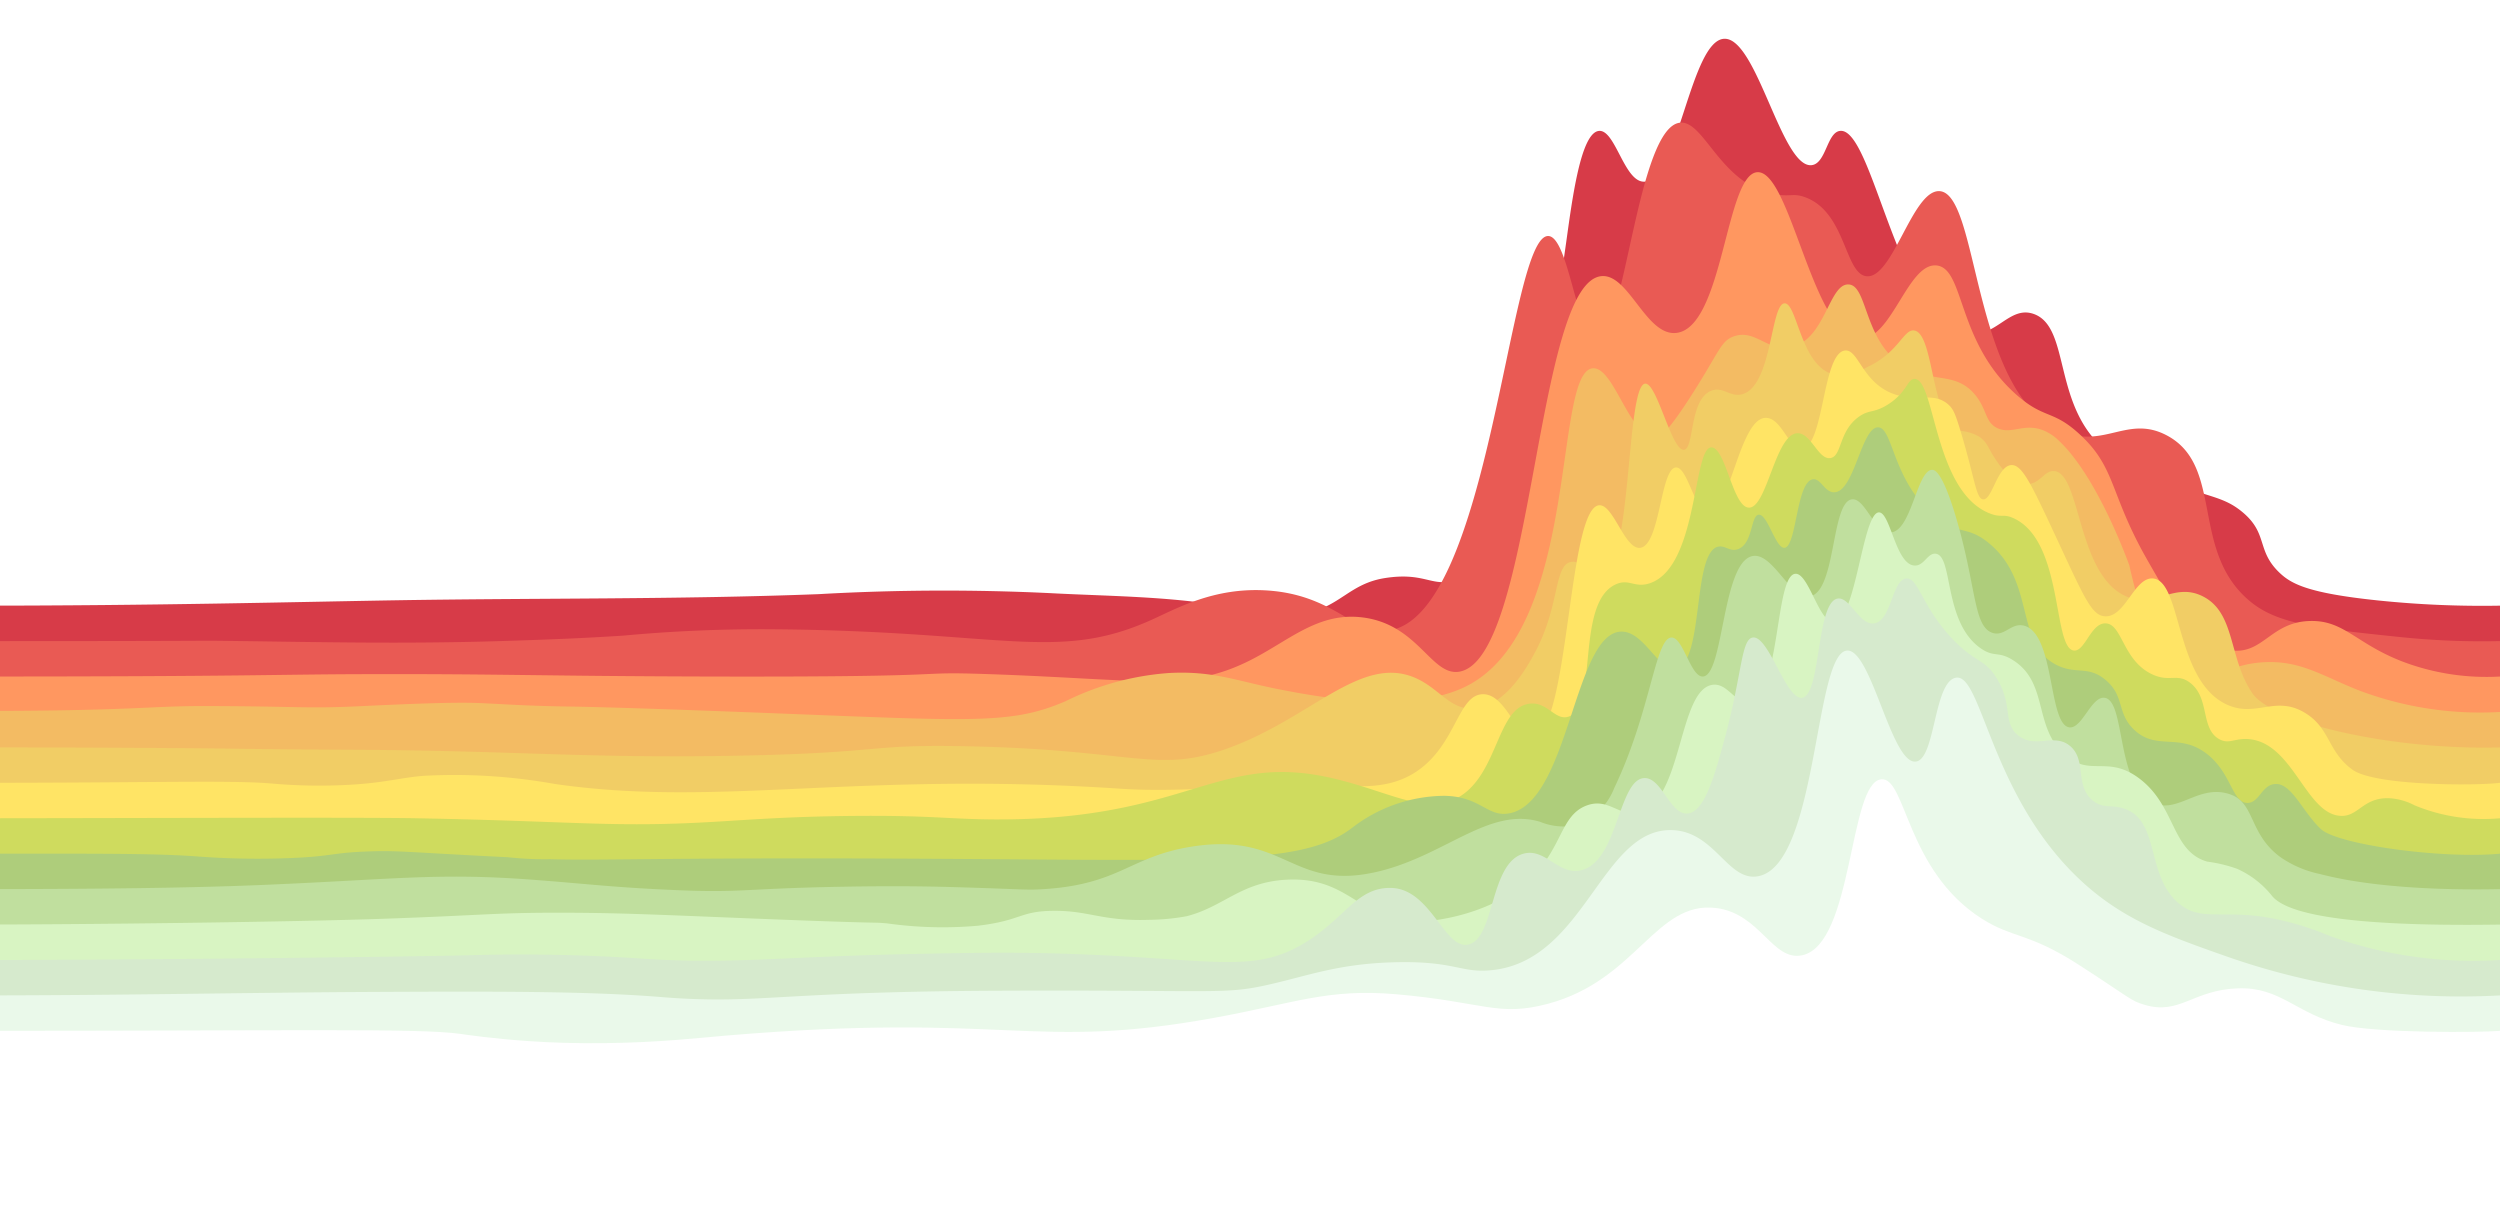 <svg id="top-break" xmlns="http://www.w3.org/2000/svg" viewBox="2 0 203 99" preserveAspectRatio="xMaxYMax slice">
  <defs>
    <filter id="shadow" name="shadow">
      <feDropShadow dx="1" dy="1" stdDeviation="1"/>
    </filter>
  </defs>
  <g id="s12" filter="url(#shadow)">
    <path d="M205,100.008H0V49.18c14.781,0,26.231-.308,34.271-.439,11.394-.186,22.796-.059,34.183-.495A179.613,179.613,0,0,1,87.28,48.163c5.325.285,10.73.245,15.936,1.404a10.556,10.556,0,0,0,4.736.259c2.895-.58,3.638-2.443,6.523-2.89,3.073-.476,3.723.644,5.367.248,5.638-1.361,7.835-16.913,9.33-27.495.473-3.348,1.167-8.951,2.676-9.06,1.321-.096,2.038,4.131,3.644,4.124,2.753-.012,3.777-11.506,6.521-11.604,2.653-.095,4.658,10.544,7.097,10.261,1.174-.136,1.235-2.663,2.302-2.781,2.714-.302,4.716,15.805,10.357,16.495,2.348.287,3.392-2.332,5.37-1.63,3.06,1.085,1.44,7.661,6.042,11.22a19.337,19.337,0,0,0,4.028,2.014c3.986,1.714,5.226,1.464,6.905,2.877,2.069,1.742,1.093,3.089,2.973,4.891.965.925,2.339,1.668,7.975,2.257A81.975,81.975,0,0,0,205,49.18Z" fill="#d73b48"/>
  </g>
  <g id="s11" filter="url(#shadow)">
    <path d="M205,100.008H0v-47.95c22.958,0,16.569-.068,21.667-.002,6.105.079,13.174.239,20.897.002,4.723-.145,7.081-.257,10.031-.444a121.284,121.284,0,0,1,12.314-.515c18.528.148,22.926,2.691,30.592-.767,2.095-.945,5.049-2.615,9.207-2.397,5.681.298,7.22,3.677,10.069,3.261,8.286-1.21,9.707-32.146,12.947-32.031,1.675.06,2.341,8.366,3.932,8.343,2.293-.032,3.278-17.331,6.809-17.55,1.979-.123,3.306,5.212,7.864,5.85,1.109.155,1.322-.12,2.206.192,3.345,1.18,3.235,6.161,4.987,6.425,2.154.325,3.745-6.985,5.946-6.905,3.301.121,2.582,16.671,10.07,19.564,3.391,1.31,5.294-1.407,8.439.288,4.669,2.515,1.799,9.468,6.809,13.522,2.23,1.804,5.517,2.147,12.093,2.833A64.501,64.501,0,0,0,205,52.057Z" fill="#e95a54"/>
  </g>
  <g id="s10" filter="url(#shadow)">
    <path d="M205,100.008H0V54.934c22.133,0,24.205-.171,31.439-.192,11.304-.033,14.474.156,28.003.192,21.949.058,15.931-.433,22.92-.192,12.596.434,16.161,1.477,21.386-1.247,3.07-1.601,5.382-3.808,8.919-3.357,4.472.571,5.539,4.707,7.768,4.411,6.104-.808,6.206-31.62,11.604-32.127,2.237-.21,3.646,4.97,6.138,4.603,3.768-.554,3.952-12.899,6.521-13.043,2.709-.152,4.515,13.435,8.343,13.522,2.588.059,3.883-6.233,6.234-5.946,2.281.279,1.6,6.271,6.521,10.549,2.245,1.952,2.889,1.141,5.083,3.165,2.965,2.735,2.393,4.775,5.466,10.165,2.151,3.774,4.036,7.08,6.905,7.384,2.543.27,3.157-2.32,6.33-2.397,2.752-.067,3.687,1.806,7.463,3.28A19.241,19.241,0,0,0,205,54.934Z" fill="#ff9760"/>
  </g>
  <g id="s9" filter="url(#shadow)">
    <path d="M205,100.008,0,99.925V57.729c12.72,0,14.121-.402,18.492-.397,7.596.008,8.301.228,12.835.008,8.176-.397,9.178-.27,10.661-.2.891.042,1.879.11,3.708.171,1.754.059,3.054.067,3.36.074,2.357.052,6.437.167,15.565.523,16.467.642,19.496.918,23.879-.959a22.571,22.571,0,0,1,8.439-2.302c3.644-.192,5.571.682,9.015,1.343,2.463.472,10.461,2.101,15.152-.288,9.259-4.715,6.967-25.678,10.261-25.797,1.747-.063,2.982,5.811,5.179,5.562.255-.029.771-.168,2.973-3.644,2.11-3.331,2.231-4.143,3.261-4.507,1.777-.63,2.78,1.307,4.699.863,2.74-.633,3.022-5.116,4.603-5.083,1.614.034,1.205,4.702,4.603,6.713,2.203,1.304,4.078.35,5.658,2.206,1.044,1.225.814,2.33,1.918,2.781,1.153.471,2.089-.455,3.636.14a3.929,3.929,0,0,1,1.351.915c3.154,3.002,5.658,10.07,5.658,10.07,1.501,6.815,3.55,8.708,5.237,9.073,1.713.37,2.565-.965,5.423-1.203,3.188-.266,5.058,1.145,8.092,2.312A27.837,27.837,0,0,0,205,57.811Z" fill="#f3bb63"/>
  </g>
  <g id="s8" filter="url(#shadow)">
    <path d="M205,100.008H0V60.688c8.841,0,17.862.06,20.314.096,5.282.076,9.18.091,10.261.096,13.26.063,19.123.722,31.456.479,11.858-.233,10.187-.915,18.221-.767,13.976.257,15.579,2.258,21.386.192,6.762-2.406,10.832-7.639,15.248-5.754,2.039.87,2.87,2.695,4.891,2.494,2.568-.256,4.305-3.507,4.891-4.603,1.991-3.726,1.505-6.992,2.877-7.288.976-.21,1.534,1.374,2.397,1.247,2.615-.385,2.061-15.588,3.644-15.728.969-.086,2.154,5.521,3.165,5.37.839-.125.408-4.092,2.206-4.795.949-.371,1.518.541,2.493.288,2.453-.637,2.306-7.323,3.452-7.384,1.021-.055,1.317,5.064,3.932,5.754a4.221,4.221,0,0,0,2.781-.575c2.57-1.176,2.963-3.135,3.836-2.973,1.653.307,1.302,7.538,3.74,8.152a3.542,3.542,0,0,1,1.534.479c.641.438.713.923,1.247,1.726.355.533,1.314,2.017,2.493,2.11,1.157.091,1.481-1.087,2.302-1.055,2.206.087,1.853,8.395,5.85,10.165,2.336,1.035,3.895-1.164,6.234,0,2.693,1.34,2.083,4.981,4.028,7.864,1.625,2.409,11.4,4.656,20.12,4.411Z" fill="#f1cd65"/>
  </g>
  <g id="s7" filter="url(#shadow)">
    <path d="M205,100.008H0V63.565c14.124,0,20.691-.223,23.979.05a43.805,43.805,0,0,0,6.708.091c2.686-.17,4.113-.609,5.835-.716a46.127,46.127,0,0,1,10.549.671c13.363,1.923,24.434-1.05,45.937.384,5.583.372,11.191-.496,16.783-.288,2.452.091,5.003.418,7.288-1.151,3.162-2.171,3.303-6.125,5.274-6.234,1.923-.106,2.771,3.601,4.124,3.452,2.967-.325,2.815-18.58,5.37-18.797,1.169-.099,2.081,3.646,3.356,3.453,1.611-.245,1.617-6.438,2.877-6.521.977-.065,1.507,3.625,2.685,3.644,1.696.027,2.481-7.635,4.603-7.672,1.33-.024,1.899,2.629,2.973,2.493,1.781-.225,1.631-7.706,3.453-7.96,1.121-.156,1.409,2.643,4.028,3.548,1.847.638,3.224-.229,4.411.863.359.33.523.676.959,2.11,1.155,3.8,1.25,5.48,1.822,5.562.751.107,1.156-2.712,2.302-2.781.864-.052,1.591,1.462,3.548,5.658,2.366,5.074,2.953,6.523,4.028,6.617,1.678.147,2.405-3.195,3.932-3.069,2.373.195,1.754,8.357,6.042,10.261,2.359,1.048,3.924-.81,6.33.671,2.04,1.257,1.801,3.139,3.836,4.603,1.842,1.325,10.265,1.3,11.968,1.055Z" fill="#ffe465"/>
  </g>
  <g id="s6" filter="url(#shadow)">
    <path d="M205,100.008H0V66.442c10.078,0,30.894-.09,35.755,0,13.333.247,15.989.774,24.263.288,2.739-.161,6.244-.442,11.604-.48,6.014-.043,7.46.269,11.124.288,15.936.081,18.089-5.666,27.811-3.261,4.579,1.133,7.473,3.027,10.07,1.343,3.031-1.966,2.964-7.152,5.562-7.48,1.47-.185,2.076,1.399,3.165,1.055,2.458-.778.556-9.228,3.836-10.741,1.092-.504,1.539.323,2.781-.096,3.929-1.325,3.484-11.026,4.987-11.029,1.184-.002,1.738,4.903,3.069,4.891,1.468-.013,2.127-5.999,3.932-6.042,1.105-.026,1.692,2.198,2.685,2.014.935-.173.65-2.184,2.302-3.357.838-.595,1.185-.271,2.302-.959,1.604-.987,1.617-2.102,2.206-2.11,1.692-.023,1.562,9.17,6.138,10.933.975.375,1.04-.019,1.918.384,4.074,1.867,3.15,10.567,4.891,10.741.91.091,1.378-2.264,2.589-2.206,1.343.064,1.365,2.987,3.74,4.124,1.437.688,2.025-.096,3.069.671,1.671,1.228.848,3.736,2.397,4.603.8.448,1.248-.094,2.398,0,3.661.298,4.654,6.242,7.576,6.234,1.332-.004,1.749-1.463,3.74-1.438a4.983,4.983,0,0,1,2.15.578A14.631,14.631,0,0,0,205,66.442Z" fill="#cfdb5e"/>
  </g>
  <g id="s5" filter="url(#shadow)">
    <path d="M205,100.008H0V69.319c9.417,0,14.327-.037,17.812.209a65.825,65.825,0,0,0,7.659.151c3.627-.142,3.342-.436,6.513-.545,2.431-.084,3.112.071,11.251.472a27.137,27.137,0,0,0,3.448.162c3.564.1,6.813-.051,18.897-.066,32.725-.041,41.669,1.027,46.224-2.493a12.389,12.389,0,0,1,7.48-2.589c2.92.055,3.476,1.698,5.179,1.439,4.942-.752,5.31-14.519,9.111-14.769,1.96-.129,3.154,3.429,4.603,2.973,2.201-.692,1.233-9.461,3.356-9.878.572-.112.964.461,1.63.192,1.178-.476.992-2.691,1.63-2.781.731-.103,1.377,2.747,2.11,2.685.989-.083.95-5.361,2.302-5.562.645-.096.952,1.062,1.726,1.055,1.64-.015,2.196-5.231,3.548-5.274,1.24-.04,1.17,4.33,4.603,7.193,1.964,1.637,2.597.716,4.411,2.206,3.828,3.143,2.08,8.124,5.466,9.878,1.6.829,2.588.026,4.028,1.247,1.563,1.325.869,2.668,2.301,4.028,1.81,1.718,3.624.246,5.85,1.918,2.074,1.558,2.099,4.037,3.357,4.028.954-.007,1.157-1.434,2.206-1.534,1.365-.131,2.199,2.169,3.74,3.644C191.784,68.59,200.312,69.76,205,69.319Z" fill="#aecd7b"/>
  </g>
  <g id="s4" filter="url(#shadow)">
    <path d="M205,100.008H0V72.196c10.075,0,17.449-.098,22.988-.325,10.975-.45,14.411-1.021,22.165-.443,4.671.348,6.739.648,12.084.863,4.986.201,5.338-.146,13.138-.288,3.86-.07,6.675-.037,8.834.024,6.128.172,6.022.277,7.711.159,6.056-.422,6.84-2.642,11.838-3.439,7.572-1.207,8.09,3.52,14.772,2.106,5.68-1.202,9.295-5.389,13.522-4.124a4.969,4.969,0,0,0,3.261.192,5.404,5.404,0,0,0,2.781-2.973c2.934-6.113,3.306-12.07,4.603-12.18.978-.083,1.571,3.232,2.589,3.165,1.688-.112,1.544-9.321,4.028-9.782,1.677-.311,3.097,3.638,4.699,3.261,2.084-.491,1.674-7.638,3.357-7.864,1.092-.147,1.842,2.788,3.165,2.685,1.697-.131,2.108-5.061,3.356-5.083.196-.003.855.119,2.014,4.124,1.582,5.465,1.349,8.599,2.877,9.111,1,.335,1.53-.864,2.589-.575,2.495.679,1.938,7.983,3.644,8.248,1.052.163,1.788-2.534,2.877-2.397,1.733.217.894,7.154,3.932,8.535,2.049.931,3.758-1.619,6.33-.671,1.966.725,1.458,3.205,4.028,5.083a8.735,8.735,0,0,0,3.173,1.356c5.137,1.352,12.243,1.285,14.645,1.233Z" fill="#c0df9e"/>
  </g>
  <g id="s3" filter="url(#shadow)">
    <path d="M205,100.008H0V75.073c8.838,0,25.813-.206,33.453-.48,7.647-.273,8.776-.47,13.426-.48,5.105-.01,8.189.148,16.495.48,10.969.438,9.235.267,10.645.384a32.35,32.35,0,0,0,7.384.192c3.535-.419,3.378-1.179,6.09-1.21,2.954-.035,3.948.857,7.816.731a17.557,17.557,0,0,0,3.053-.294c3.031-.778,4.41-2.794,8.168-2.967,5.417-.249,5.926,3.784,11.412,3.357.581-.045,6.457-.595,9.494-4.795,1.464-2.025,1.64-3.965,3.452-4.603,1.765-.621,2.631.998,4.22.576,3.531-.938,3.162-9.966,5.946-10.357,1.253-.176,1.84,1.582,2.973,1.343,2.578-.544,2.08-10.177,3.74-10.357,1.097-.119,1.936,4.02,3.165,3.932,1.775-.127,2.304-8.929,3.644-8.919.934.007,1.344,4.219,2.877,4.316.786.05,1.061-1.036,1.726-.959,1.441.166.601,5.528,3.644,7.672,1.118.787,1.415.197,2.641.975,2.895,1.838,1.626,5.372,4.168,7.656,2.071,1.862,3.474.018,6.042,1.918,3.024,2.238,2.625,5.942,5.554,6.78a11.593,11.593,0,0,1,2.439.589,7.593,7.593,0,0,1,2.844,2.221c1.075,1.267,5.157,2.502,18.489,2.302Z" fill="#d8f4c2"/>
  </g>
  <g id="s2" filter="url(#shadow)">
    <path d="M205,100.008H0V77.95c14.537,0,36.497-.284,40.07-.384,1.071-.03,4.216-.123,8.439,0,2.899.084,4.963.231,5.85.288,7.011.45,11.08-.169,21.482-.384,5.149-.106,8.568-.177,13.426,0,11.333.413,14.504,1.591,18.605-.863,3.32-1.987,4.283-4.58,7.096-4.507,3.218.083,4.313,4.984,6.234,4.603,2.198-.435,1.733-6.622,4.507-7.384,1.786-.491,2.843,1.802,4.699,1.343,2.979-.737,2.999-7.338,5.083-7.48,1.441-.099,2.118,3.01,3.548,2.877,1.383-.128,2.224-3.171,3.069-6.33,1.343-5.025,1.282-7.806,2.206-7.96,1.303-.217,2.716,5.107,4.028,4.891,1.533-.252,1.13-7.778,2.877-8.056.998-.159,1.765,2.196,2.973,2.014,1.398-.211,1.433-3.523,2.589-3.644.986-.103,1.265,2.275,3.74,4.891,1.881,1.989,2.65,1.598,3.644,3.261,1.297,2.169.451,3.606,1.726,4.603,1.403,1.097,2.932-.248,4.22.863,1.344,1.16.343,3.202,1.822,4.411.855.699,1.488.292,2.589.671,2.915,1.003,1.686,5.559,4.507,7.768,2.197,1.72,4.147-.199,10.453,1.918.847.284,1.237.461,1.83.688A34.508,34.508,0,0,0,205,77.95Z" fill="#d6eacd"/>
  </g>
  <g id="s1" filter="url(#shadow)">
    <path d="M205,100.008H0v-19.18c11.647,0,22.194-.23,31.967-.281,10.199-.053,17.476-.06,23.256.377.606.046,2.314.21,4.629.231,4.921.044,8.43-.649,23.47-.71,18.048-.073,18.061.353,21.972-.556,3.026-.704,5.423-1.603,9.675-1.745,5.388-.18,5.636.983,8.458.597,7.291-.999,8.667-11.419,14.271-11.338,3.568.052,4.593,4.247,7.097,3.74,4.837-.978,4.521-18.177,7.193-18.317,1.973-.103,3.585,9.199,5.562,9.015,1.618-.151,1.456-6.471,3.261-6.809,2.1-.394,2.768,9.361,9.878,16.207,3.542,3.411,7.209,4.7,12.321,6.498A57.435,57.435,0,0,0,205,80.827Z" fill="#eaf9ea"/>
  </g>
  <g id="s0" filter="url(#shadow)">
    <path d="M205,100.008H0V83.704c25.683,0,36.093-.223,39.358.245.401.057,2.647.398,5.723.6,1.672.11,3.616.181,6.006.155,4.467-.05,7.738-.435,9.89-.616,22.876-1.927,24.816,1.259,39.607-1.438,6.634-1.21,9.239-2.397,14.769-1.918,7.216.626,8.265,1.87,12.371.767,7.18-1.929,8.728-8.368,13.618-7.768,3.604.443,4.583,4.358,7.001,3.836,4.165-.898,3.77-14.072,6.425-14.289,2.01-.165,2.007,7.404,8.152,11.316,2.543,1.619,3.768,1.103,7.864,3.74,4.29,2.763,4.174,2.907,5.37,3.261,2.856.843,3.909-1.22,7.576-1.343,3.472-.116,4.714,2.064,8.439,2.973,2.769.676,11.281.621,12.831.48Z" fill="#fff"/>
  </g>
</svg>
